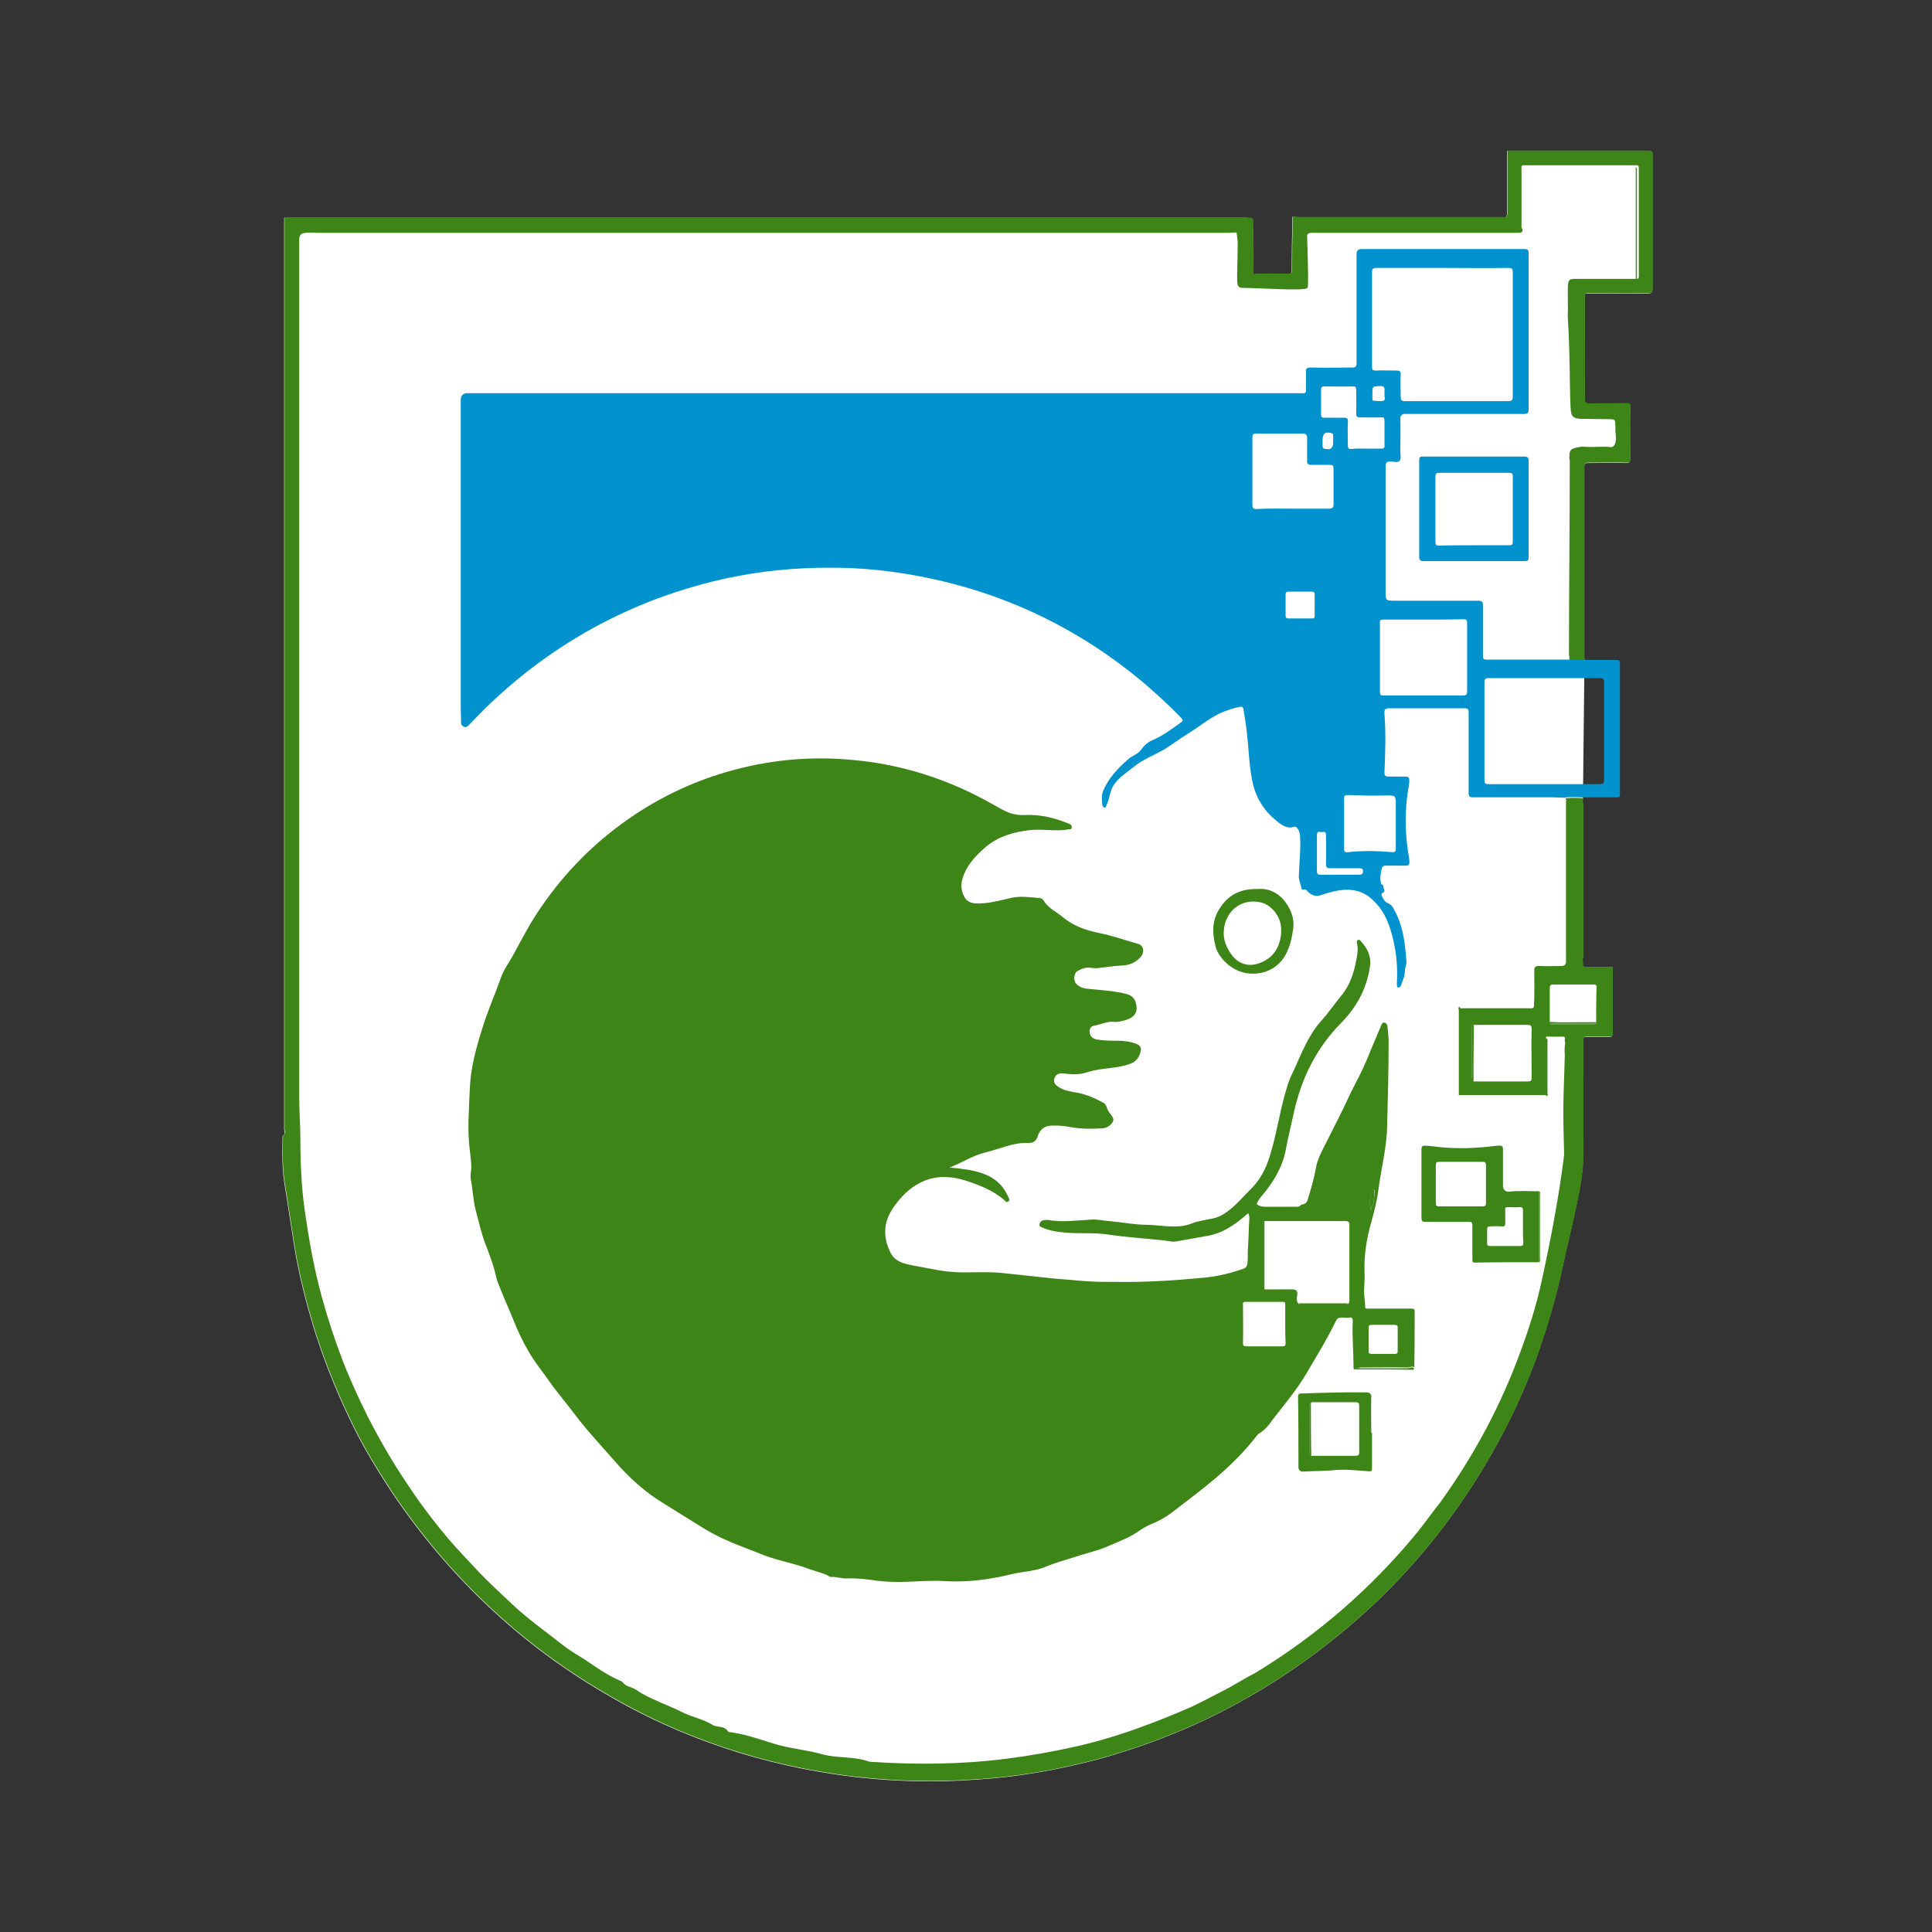 <?xml version="1.0" encoding="utf-8"?>
<!-- Generator: Adobe Illustrator 21.1.0, SVG Export Plug-In . SVG Version: 6.00 Build 0)  -->
<svg version="1.1" id="Layer_1" xmlns="http://www.w3.org/2000/svg" xmlns:xlink="http://www.w3.org/1999/xlink" x="0px" y="0px"
	 viewBox="0 0 512 512" style="enable-background:new 0 0 512 512;" xml:space="preserve">
<rect x="0" y="0" width="512" height="512" fill="#333333" stroke="none"/>
<style type="text/css">
	.st0{fill:#FFFFFF;}
	.st1{fill:#0292CE;}
	.st2{fill:#3D8517;}
</style>
<g>
	<path class="st0" d="M419.5,211.6c0,0.1,0,0.3-0.1,0.4c0,0-0.1,0.1-0.1,0.1c0,0.1,0.1,0.1,0.1,0.2c0,0.4,0.1,0.8,0.1,1.2
		c0,13.4,0,26.9,0,40.3c0,0,0,0,0,0c-0.3,0.9-0.7,1.7,0.2,2.5c2.5,0,5.1,0.1,7.6,0c0,0,0,0,0,0c0,5.9,0,11.7,0,17.6
		c0,0.8-0.3,1-1,0.9c-1.9,0-3.9,0-5.8,0c-0.7,0-1,0.1-1,0.9c0,10.3,0.1,20.7,0,31c0,4.9-1.1,9.6-2.1,14.3c-1,4.8-2.2,9.5-3.2,14.2
		c-1.8,8.6-4.3,17-7.3,25.3c-2.6,6.9-5.6,13.7-9.1,20.2c-4.5,8.5-9.7,16.6-15.5,24.2c-8.1,10.6-17.4,20.2-27.8,28.6
		c-8.2,6.7-16.9,12.6-26.2,17.7c-11.8,6.5-24.2,11.4-37.2,15c-10.5,2.8-21.2,4.7-32,5.4c-12.7,0.9-25.3,0.5-37.9-1.4
		c-11.5-1.7-22.7-4.5-33.6-8.5c-9.7-3.5-18.9-7.9-27.8-13.2c-11.9-7-22.8-15.3-32.7-25c-9.2-9-17.3-18.9-24.3-29.6
		c-3.3-5.1-6.5-10.4-9.2-15.9c-3.9-7.9-7.2-16-9.9-24.3c-2.1-6.7-3.9-13.5-5.2-20.4c-0.8-4.4-1.4-8.8-2.1-13.2
		c-0.3-1.9-0.6-3.8-0.9-5.7c-0.8-4.4-0.7-8.9-0.6-13.4c0.8-0.4,0.4-1.1,0.4-1.6c0-80.5,0-161.1,0-241.6c0,0,0-0.1,0.1-0.1
		c84.7,0,169.5,0,254.2,0c0.5-0.2,1.1,0.2,1.7,0.1c0.9,0.2,0.7,0.6,0.7,1.2c0.1,4.6,0.2,9.1,0.1,13.7c0,0,0,0.1,0.1,0
		c3.1-0.2,6.2-0.1,9.2-0.1c0.7,0,0.9-0.2,0.9-0.9c0-4.4,0.1-8.9,0.2-13.3c0-0.4-0.1-0.6,0-0.9c0.2-0.2,1.1,0.1,1.5,0.1
		c18,0,36,0,54,0c0.4,0,0.9,0.2,1.2-0.3c0.3-0.4,0.2-0.9,0.2-1.4c0-5.3,0-10.6,0-15.9c12.4,0,24.8,0,37.2,0c1,0,1.4,0.2,1.3,1.3
		c0,11.7,0,23.4,0,35.1c0,1.1-0.3,1.4-1.4,1.4c-5.1-0.1-10.3,0-15.4,0c-0.4,0-1.1-0.3-1.2,0.5c0,9.1,0.1,18.1,0,27.2
		c0,1.2,0.3,1.6,1.5,1.5c3.2-0.1,6.3,0,9.5-0.1c0.8,0,1.2,0.1,1.1,1.1c-0.1,4.5,0,9.1,0,13.6c0,0.8-0.2,1.1-1,1.1
		c-3.3-0.1-6.6,0-10,0c-1,0-1.2,0.3-1.2,1.2c0,16.2,0,32.4,0,48.7c0,0.5,0,0.9,0,1.4c0,0.7,0.1,0.6,0.1,1"/>
</g>
<g>
	<path class="st1" d="M122.1,187.5c0-1.3,0-2.6,0-3.9c0-25.9,0-51.9,0-77.8c0-0.9,0.7-1.6,1.6-1.6c73.6,0,147.3,0,220.9,0
		c0.2,0,0.3,0,0.5,0c0.7,0.1,1.1-0.1,1-1c-0.1-1.5,0.1-3,0-4.5c-0.1-1.1,0.3-1.3,1.3-1.3c3.6,0.1,7.3,0,10.9,0c1,0,1.2-0.3,1.2-1.2
		c0-9.7,0-19.3,0-29c0-0.7,0.5-1.2,1.2-1.2c14.4,0,28.8,0,43.2,0c1,0,1.2,0.2,1.2,1.2c0,13.8,0,27.6,0,41.3c0,1-0.3,1.2-1.3,1.2
		c-10.5,0-21.1,0-31.6,0c-0.6,0-1.1,0.5-1.1,1.1c0.1,2.9,0,5.8,0,8.8c0,0.9,0.3,1.9-0.2,2.5c-0.4,0.6-1.5,0.2-2.4,0.2
		c-1,0-1.3,0.3-1.3,1.4c0,11,0,22.1,0,33.1c0,2.3,0,2.4,2.4,2.4c7.4,0,14.8,0,22.2,0c0.9,0,1.2,0.3,1.2,1.2c0,4.4,0,8.9,0,13.3
		c0,0.7,0,1.1,0.9,1.1c7.1,0,14.2,0,21.3,0c1.3,0,2.6,0,3.9,0.1c0.1,0,0.2,0,0.3,0c3,0,5.9,0,8.9,0c0.7,0,1,0.1,1,0.9
		c0,11.5,0,23.1,0,34.6c0,0.8-0.2,0.9-0.9,0.9c-3,0-6,0-9,0c-1.6,0-3.2-0.2-4.8,0.1c-1,0-2.1-0.1-3.1-0.1c-7,0-14.1,0-21.1,0
		c-0.9,0-1.2-0.2-1.2-1.2c0-7.1,0-14.2,0-21.3c0-0.8-0.2-1.1-1-1.1c-6.7,0-13.4,0-20.1,0c-1,0-1.3,0.3-1.2,1.6
		c0.4,5.1,0.2,10.3,0,15.5c0,0.8,0.3,1,1.1,1c1.5,0,2.9,0,4.4,0c1.1,0,1.3,0.4,0.9,2.7c-1.1,6.2-1,12.6,0.1,18.8
		c0.3,1.9,0,2.1-0.9,2.1c-1.7,0-3.4,0-5.1,0c-0.5,0-1,0-1.2,0.7c-0.3,1.3-0.6,2.6-0.2,4c0.2,0.6,0.2,1.3-0.1,2
		c-0.4-0.3-0.3-0.6-0.3-0.9c0-0.4,0.1-0.8,0.5-0.8c0.4,0,0.5,0.3,0.5,0.6c0,0.6,0.8,1.2-0.3,1.7c-0.3,0.1-0.2,0.6,0,0.9
		c0.3,0.8,0.8,1.5,1.6,1.8c0.7,0.3,1.1,0.8,1.4,1.4c2.5,4.3,3.1,9.1,3.4,14c0.1,0.9-0.4,1.7-0.4,2.6c0,1.3-0.6,2.5-1,3.7
		c-0.1,0.3-0.3,0.6-0.7,0.6c-0.4,0-0.4-0.4-0.4-0.7c0-0.2,0-0.5,0-0.7c0.2-3.7-0.1-7.3-0.9-10.9c-0.9-3.9-2.1-7.5-5-10.4
		c-3.5-3.7-7.7-4.1-14.5-1.7c-1.4,0.5-2.7-0.4-3.7-1.5c-0.2-0.3-1.1,0.3-1.2-0.4c-0.2-1.1-0.7-2.1-0.7-3.2c0.1-3.6,0.6-7.3,0.3-10.9
		c-0.1-1.1-0.8-2.4-1.5-2.2c-1.9,0.6-3.3-0.4-4.5-1.4c-3.6-2.8-5.9-6.6-6.7-11.1c-0.8-4.2-0.9-8.5-1.4-12.8
		c-0.2-1.8-0.5-3.6-0.8-5.4c-0.1-0.5-0.1-1.3-0.9-1.1c-1.1,0.2-2.2,0.5-3.3,0.9c-4.1,1.3-7.2,4.2-10.7,6.3c-2.3,1.4-4.4,3.1-6.7,4.4
		c-2.5,1.4-5.2,2.4-7.5,4.3c-1.9,1.5-4,2.8-5.4,4.9c-1,1.6-1,3.5-1.8,5.1c-0.2,0.3-0.1,0.9-0.6,0.8c-0.5-0.1-0.5-0.5-0.6-0.9
		c-0.1-1.1-0.2-2.3,0.2-3.4c1.4-3.4,3.9-6.1,6.7-8.5c1-0.9,2.5-1.3,3.3-2.4c0.8-1.1,1.8-2.1,3-2.6c2.9-1.2,5.2-3,7.6-4.7
		c0.6-0.4,0.7-0.7,0.1-1.3c-3.2-3.3-6.6-6.4-10.1-9.4c-19.4-16.2-41.6-25.9-66.7-29.3c-8.8-1.2-17.7-1.3-26.5-0.7
		c-9.4,0.7-18.6,2.4-27.7,5.2c-8,2.4-15.7,5.6-23.1,9.5c-11.3,6-21.4,13.5-30.5,22.4c-1.3,1.3-2.6,2.7-3.9,4
		c-0.3,0.3-0.7,0.7-1.1,0.8c-0.6,0-1.2-0.6-1.2-1 M382.4,71c-5.9,0-11.7,0-17.6,0c-0.8,0-1.2,0.1-1.2,1.1c0,8.4,0,16.7,0,25.1
		c0,0.8,0.2,1,1,1c1.8-0.1,3.6,0,5.5,0c0.8,0,1.1,0.2,1.1,1c-0.1,2,0,4,0,5.9c0,0.9,0.1,1.2,1.1,1.2c9.1,0,18.3,0,27.4,0
		c1,0,1.2-0.3,1.2-1.2c0-11,0-21.9,0-32.9c0-1.1-0.3-1.2-1.3-1.2C393.9,71.1,388.2,71,382.4,71z M409.3,179.7c-4.9,0-9.9,0-14.8,0
		c-0.9,0-1.1,0.3-1.1,1.1c0,8.6,0,17.2,0,25.9c0,0.9,0.2,1.1,1.1,1.1c9.8,0,19.7,0,29.5,0c0.9,0,1.1-0.3,1.1-1.1
		c0-8.6,0-17.2,0-25.9c0-1-0.4-1.1-1.2-1.1C419,179.7,414.2,179.7,409.3,179.7z M377.3,164.2c-3.5,0-7,0-10.6,0
		c-0.7,0-1.1,0.1-1,0.9c0,6.1,0,12.2,0,18.3c0,0.7,0.2,0.9,0.9,0.9c7.1,0,14.2,0,21.2,0c0.8,0,1-0.3,1-1c0-6.1,0-12.1,0-18.2
		c0-0.8-0.2-1-1-1C384.4,164.2,380.8,164.2,377.3,164.2z M342.7,134.8C342.7,134.8,342.7,134.8,342.7,134.8c3.3,0,6.6,0,9.8,0
		c0.5,0,0.9-0.4,0.9-0.9c0-3.3,0-6.6,0-9.8c0-0.8-0.3-0.9-1-0.9c-1.7,0-3.4,0-5.1,0c-0.5,0-1-0.4-0.9-0.9c0-2.1,0-4.2,0-6.4
		c0-0.6-0.4-1-1-1c-4.2,0-8.3,0-12.5,0c-0.8,0-1,0.2-1,1c0,6,0,11.9,0,17.9c0,0.8,0.2,1.1,1.1,1.1
		C336.3,134.7,339.5,134.8,342.7,134.8z M369.9,218.5c0-1.7,0-3.3,0-5c0-2.8,0-2.7-2.7-2.7c-3.4,0.1-6.7,0-10.1-0.1
		c-0.6,0-0.9,0.1-0.9,0.8c0,4.5,0,9,0,13.5c0,0.8,0.3,1,1.4,0.8c3.7-0.4,7.4-0.3,11,0c1.1,0.1,1.3-0.1,1.3-0.9
		C369.9,222.8,369.9,220.6,369.9,218.5z M362.1,118.9c1.3,0,2.6,0,3.9,0c0.7,0,1-0.2,0.9-0.9c0-2.2,0-4.4,0-6.5c0-0.7-0.2-1-0.9-0.9
		c-1.9,0.1-3.7,0-5.6,0c-0.8,0-1-0.2-1-1c0.1-2.1,0-4.1,0-6.2c0-0.7-0.1-1.1-1-1c-2.5,0.1-4.9,0-7.4,0c-0.7,0-0.9,0.2-0.9,0.9
		c0,2.2,0,4.4,0,6.5c0,0.8,0.3,0.9,1,0.9c1.7,0,3.3,0,5,0c0.9,0,1.2,0.2,1.1,1.1c-0.1,2.1,0,4.2,0,6.3c0,0.7,0.2,0.9,0.9,0.9
		C359.5,118.8,360.8,118.9,362.1,118.9z M344.5,163.9c1,0,2.1,0,3.1,0c0.6,0,0.8-0.1,0.8-0.7c0-1.9,0-3.7,0-5.6
		c0-0.5-0.1-0.8-0.7-0.8c-2.1,0-4.1,0-6.2,0c-0.6,0-0.8,0.2-0.8,0.7c0,1.9,0,3.7,0,5.6c0,0.7,0.3,0.8,0.8,0.8
		C342.6,163.9,343.6,163.9,344.5,163.9z M355,231.8c1.7,0,3.5,0,5.2,0c0.7,0,1-0.2,1-0.9c0-0.7-0.3-0.8-0.9-0.8c-2.6,0-5.1,0-7.7,0
		c-1,0-1.2-0.3-1.2-1.3c0.1-2.5,0-5,0-7.5c0-0.9-0.4-0.9-1-0.8c-0.5,0.1-1.4-0.5-1.4,0.8c0,3.2,0,6.4,0,9.6c0,0.7,0.2,0.9,0.9,0.9
		C351.5,231.8,353.2,231.8,355,231.8z M353.3,116.8c0-0.5,0-0.9,0-1.4c0-0.3-0.1-0.5-0.4-0.6c-1.7-0.5-2.4,0.1-2.4,1.8
		c0,0.6,0,1.1,0,1.7c0,0.3,0.1,0.5,0.4,0.6c1.7,0.4,2.4,0,2.4-1.8C353.3,117,353.3,116.9,353.3,116.8z M366.9,104.4
		c0-0.4,0-0.6,0-0.9c0.1-0.9-0.2-1.2-1.1-1.2c-2.1,0.1-2.1,0-2.1,2.1c0,0.4,0,0.9,0,1.3c0,0.2,0,0.5,0.4,0.5c0.9,0,1.9,0.3,2.7-0.1
		C367.2,105.9,366.8,105,366.9,104.4z"/>
	<path class="st2" d="M327.7,61.6c-0.6,0-1.4,0.1-2,0.1c-80.5,0-161,0-241.5,0c-1.1,0-2.1-0.1-3.2,0c-1.2,0.1-1.7,0.6-1.7,1.8
		c0,1.5,0,3,0,4.5c0,74.3,0,148.5,0,222.8c0,3.7,0.3,7.5,0.3,11.2c0,6.4,0.3,12.8,1.2,19.1c1.1,7.5,2.4,15,4.4,22.3
		c1.6,5.9,3.5,11.7,5.7,17.4c1.4,3.6,3,7.2,4.7,10.8c2.3,4.9,4.9,9.7,7.7,14.4c2.3,3.9,4.9,7.7,7.5,11.5c2.6,3.6,5.3,7.1,8.1,10.4
		c2.6,3,5.3,5.8,8,8.7c2.8,2.9,5.8,5.7,8.8,8.5c4.2,4,9,7.3,13.5,10.9c1.8,1.4,3.7,2.5,5.6,3.7c3,2,5.9,4.1,9.3,5.6
		c0.3,0.1,0.7,0.3,0.9,0.5c0.6,0.8,1.4,1.1,2.3,1.4c0.5,0.2,1,0.4,1.4,0.7c2,1.4,4.2,2.3,6.4,3.3c2,0.9,4.1,1.7,6,2.7
		c2.5,1.2,5.3,1.7,7.7,3.2c1.3,0.8,3.1,0.1,4.2,1.8c0,0.1,0.1,0.1,0.2,0.1c4.1,0.5,8,1.9,11.9,3.1c4.2,1.3,8.6,1.6,12.8,2.8
		c4,1.1,8.4,0.5,12.3,1.9c0.2,0.1,0.4,0.1,0.6,0.1c12,0.8,23.9,0.7,35.8-0.8c6.3-0.8,12.5-1.9,18.7-3.3c5.7-1.3,11.3-3,16.8-5
		c4.7-1.7,9.2-3.5,13.7-5.5c2.6-1.2,5.1-2.6,7.7-3.9c3.1-1.5,5.9-3.4,8.9-4.9c0.2-0.1,0.3-0.2,0.5-0.3c16.4-10,30.6-22.4,42.6-37
		c2.2-2.7,4.1-5.5,6.3-8.2c0.1-0.1,0.1-0.2,0.2-0.3c8.8-12.3,15.8-25.4,20.9-39.4c2.3-6.2,4.3-12.5,5.7-19c2.4-11,4.5-22,5.9-33.1
		c0-0.2,0-0.4,0-0.6c-0.2-9.9-0.4-9.1,0.2-26.2c-0.1-0.1-0.1-2.7,0.1-2.7c-0.1-1.3-0.2-1-0.1-1.3c0.1-0.6-0.1-0.7-0.7-0.7
		c-1.3,0.1-2.5,0-3.8,0c-0.8-0.1-0.4,0.5-0.4,0.8c0,4.5,0,9,0,13.5c0,0.4-0.2,0.8,0.4,1c-0.2,0.5-0.6,0.2-0.9,0.2
		c-7.6,0-15.1,0-22.7,0c0,0,0,0,0,0c0-7.5,0-15,0-22.5c0-0.3-0.3-0.7,0.2-0.9c0.2,0.6,0.6,0.4,1,0.4c5.9,0,11.8,0,17.7,0
		c0.4,0,0.8,0.1,1-0.4c0.2-3.2,0.1-6.3,0.1-9.5c0-1.1,0.3-1.3,1.3-1.3c1.9,0.1,3.9,0,5.8,0c0.9,0,1.3-0.3,1.3-1.3c0-14,0-28,0-42
		c0-0.4,0.2-0.8-0.2-1.1c1.6-0.3,3.2-0.1,4.8-0.1c0,0.1,0,0.3-0.1,0.4c0,0-0.1,0.1-0.1,0.1c0,0.1,0.1,0.1,0.1,0.2
		c0,0.4,0.1,0.8,0.1,1.2c0,13.4,0,26.9,0,40.3c0,0,0,0,0,0c-0.3,0.9-0.7,1.7,0.2,2.5c2.5,0,5.1,0.1,7.6,0c0,0,0,0,0,0
		c0,5.9,0,11.7,0,17.6c0,0.8-0.3,1-1,0.9c-1.9,0-3.9,0-5.8,0c-0.7,0-1,0.1-1,0.9c0,10.3,0.1,20.7,0,31c0,4.9-1.1,9.6-2.1,14.3
		c-1,4.8-2.2,9.5-3.2,14.2c-1.8,8.6-4.3,17-7.3,25.3c-2.6,6.9-5.6,13.7-9.1,20.2c-4.5,8.5-9.7,16.6-15.5,24.2
		c-8.1,10.6-17.4,20.2-27.8,28.6c-8.2,6.7-16.9,12.6-26.2,17.7c-11.8,6.5-24.2,11.4-37.2,15c-10.5,2.8-21.2,4.7-32,5.4
		c-12.7,0.9-25.3,0.5-37.9-1.4c-11.5-1.7-22.7-4.5-33.6-8.5c-9.7-3.5-18.9-7.9-27.8-13.2c-11.9-7-22.8-15.3-32.7-25
		c-9.2-9-17.3-18.9-24.3-29.6c-3.3-5.1-6.5-10.4-9.2-15.9c-3.9-7.9-7.2-16-9.9-24.3c-2.1-6.7-3.9-13.5-5.2-20.4
		c-0.8-4.4-1.4-8.8-2.1-13.2c-0.3-1.9-0.6-3.8-0.9-5.7c-0.8-4.4-0.7-8.9-0.6-13.4c0.8-0.4,0.4-1.1,0.4-1.6c0-80.5,0-161.1,0-241.6
		c0,0,0-0.1,0.1-0.1c84.7,0,169.5,0,254.2,0c0.5-0.2,1.1,0.2,1.7,0.1c0.9,0.2,0.7,0.6,0.7,1.2c0.1,4.6,0.2,9.1,0.1,13.7
		c0,0,0,0.1,0.1,0c3.1-0.2,6.2-0.1,9.2-0.1c0.7,0,0.9-0.2,0.9-0.9c0-4.4,0.1-8.9,0.2-13.3c0-0.4-0.1-0.6,0-0.9
		c0.2-0.2,1.1,0.1,1.5,0.1c18,0,36,0,54,0c0.4,0,0.9,0.2,1.2-0.3c0.3-0.4,0.2-0.9,0.2-1.4c0-5.3,0-10.6,0-15.9c12.4,0,24.8,0,37.2,0
		c1,0,1.4,0.2,1.3,1.3c0,11.7,0,23.4,0,35.1c0,1.1-0.3,1.4-1.4,1.4c-5.1-0.1-10.3,0-15.4,0c-0.4,0-1.1-0.3-1.2,0.5
		c0,9.1,0.1,18.1,0,27.2c0,1.2,0.3,1.6,1.5,1.5c3.2-0.1,6.3,0,9.5-0.1c0.8,0,1.2,0.1,1.1,1.1c-0.1,4.5,0,9.1,0,13.6
		c0,0.8-0.2,1.1-1,1.1c-3.3-0.1-6.6,0-10,0c-1,0-1.2,0.3-1.2,1.2c0,16.2,0,32.4,0,48.7c0,0.5,0,0.9,0,1.4c0,0.7,0.1,0.6,0.1,1
		c-1.3,0-2.8,0-4.1,0c0-0.3,0-0.5,0-0.7c-0.1-1.1-0.1-0.7-0.1-1.1c0-17,0.2-34,0.2-51c0-0.4-0.2-0.6-0.1-1.1c0-1,0.1-1.9,1.2-2.2
		c1-0.3,2-0.5,3-0.4c2.3,0.2,4.6-0.2,6.9,0.1c0.6-0.1,1.4-0.6,1.2-3.1c0-0.2-0.1-0.8-0.1-1.1c0-3.1,0-3.1-1.1-3.2
		c-2.5,0-4.9-0.1-7.4-0.1c-2.6,0-3.3-0.3-3.4-3.3c-0.3-7.8-0.1-13.5-0.7-23.3c-0.1-0.6,0.1-3,0-3.8c0-6.8-0.4-6.7,2.6-6.7
		c5.3,0,10.6,0,15.9,0c0.4-0.2,0.3-0.6,0.3-0.9c0-9.4,0-18.8,0-28.2c0-0.4,0.1-0.8-0.4-1c-10.1,0-20.2,0-30.3,0
		c-0.6,0.2-0.4,0.7-0.4,1.1c0,4.9,0,9.8,0,14.6c0,0.4-0.1,0.9,0.3,1.2c0.1,1.1-0.7,1-1.3,1c-2.1,0-4.3,0-6.4,0c-16,0-32.1,0-48.1,0
		c-1,0-1.4,0.3-1.3,1.2c0.2,5.2,0,0,0.2,6.9c0,0.2,0.2,6.1-0.1,6.5c-0.7,0.9-12.9,0-16.8,0c-2.6,0-1.7-0.5-1.7-12.5 M423,271
		c0-3.1,0-6.2,0.1-9.4c0-0.8-0.5-0.7-1-0.7c-3.5,0-7,0-10.4,0c-0.8,0-1,0.2-1,1c0,3,0,6,0,9c0.1,0.7,0.6,0.5,1,0.5
		c3.5,0,6.9,0,10.4,0C422.4,271.4,422.8,271.5,423,271z M390.6,286.6c4.7,0,9.5,0,14.2,0c0.8,0,1.1-0.1,1.1-1c0-4.3-0.1-8.6,0-12.9
		c0-1-0.3-1.1-1.2-1.1c-4.7,0-9.4,0-14.1,0c-0.6,0.1-0.5,0.5-0.5,0.9c0,4.4,0,8.7,0,13.1C390.2,286,390.1,286.5,390.6,286.6z"/>
	<path class="st2" d="M419.6,256.6c-0.9-0.7-0.5-1.6-0.2-2.4C419.6,255,419.5,255.8,419.6,256.6z"/>
	<path class="st2" d="M419.3,212.6c0-0.1-0.1-0.1-0.1-0.2c0,0,0.1,0,0.1-0.1C419.4,212.5,419.4,212.6,419.3,212.6z"/>
	<path class="st2" d="M386.6,267.4c6.6,0,13.1,0,19.7,0c-0.2,0.5-0.6,0.4-1,0.4c-5.9,0-11.8,0-17.7,0
		C387.2,267.7,386.7,268,386.6,267.4z"/>
	<path class="st2" d="M410.1,275.3c0,4.6,0,9.3,0,13.9c0,0.4,0,0.9,0,1.3c-0.6-0.2-0.4-0.6-0.4-1c0-4.5,0-9,0-13.5
		C409.6,275.9,409.2,275.2,410.1,275.3z"/>
	<path class="st2" d="M433.5,74.4c0-9.8,0-19.5,0-29.3c0-0.3,0-0.6-0.1-0.8c0.5,0.2,0.4,0.6,0.4,1c0,9.4,0,18.8,0,28.2
		C433.8,73.8,434,74.2,433.5,74.4z"/>
	<path class="st2" d="M390.6,271.6c0,3.3-0.1,6.6-0.1,9.9c0,1.7,0,3.4,0,5.1c-0.6-0.1-0.4-0.6-0.4-1c0-4.4,0-8.7,0-13.1
		C390.1,272.1,390,271.6,390.6,271.6z"/>
	<path class="st2" d="M410.6,270.8c2.6,0.2,5.2,0.1,7.8,0.1c1.5,0,3.1,0,4.6,0c-0.2,0.5-0.6,0.4-1,0.4c-3.5,0-6.9,0-10.4,0
		C411.2,271.3,410.7,271.5,410.6,270.8z"/>
	<path class="st2" d="M403.1,44.2c0,5,0,9.9,0,14.9c0,0.7,0,1.3-0.1,2c-0.5-0.3-0.3-0.8-0.3-1.2c0-4.9,0-9.8,0-14.6
		C402.7,44.9,402.5,44.4,403.1,44.2z"/>
	<path class="st2" d="M359.3,362.9c-0.7,0.1-0.6-0.3-0.6-0.7c0-4-0.4-8-0.2-12c0-0.9-0.2-1.2-1.1-1c-0.3,0.1-0.6,0-0.8,0
		c-2.2-0.1-2.1-0.1-3.1,1.9c-2.2,4.5-4.8,8.6-7.3,12.9c-2.6,4.4-5.9,8.3-9,12.3c-0.9,1.3-1.9,2.6-3.4,3.5c-0.4,0.2-0.7,0.6-1,1
		c-3.1,4-6.7,7.5-10.5,10.8c-3.8,3.2-7.8,6.2-11.7,9.2c-1.7,1.3-3.5,2.3-5.5,3.1c-1.3,0.5-2.5,1.3-3.7,2.1c-2.5,1.7-5.4,2.7-8.1,3.9
		c-2.6,1.1-5.4,1.7-8.1,2.6c-2.7,0.9-5.5,1.6-8.1,2.7c-1.9,0.8-3.9,1.1-5.9,1.4c-2.4,0.3-4.6,1-6.9,1.4c-4.7,0.9-9.4,1.3-14.2,1
		c-3.4-0.2-6.8,0.1-10.2,0.2c-2.5,0.1-5,0-7.6-0.3c-2.5-0.4-5.1-0.7-7.7-0.6c-1.5,0.1-2.9-0.5-4.4-0.4c-0.4,0-0.8-0.4-1.3-0.6
		c-1.5-0.6-3-1-4.5-1.5c-3.8-1.5-7.9-2.1-11.8-3.6c-4.7-1.9-9.5-3.5-13.9-5.9c-2-1.1-3.8-2.3-5.8-3.5c-2.3-1.4-4.6-2.9-6.9-4.3
		c-5-3-9.3-6.9-13.1-11.3c-3.3-3.8-6.8-7.5-9.9-11.5c-1.6-2.1-3.3-4.3-5-6.4c-1.7-2.1-3.2-4.4-4.8-6.5c-2.9-3.8-5.1-8-6.9-12.4
		c-1.4-3.5-3-7-4.4-10.6c-0.4-1.1-0.6-2.3-0.9-3.4c-0.7-2.4-1.6-4.8-2.5-7.1c-1-2.7-1.6-5.6-2.4-8.4c-0.7-2.7-0.8-5.5-1.3-8.2
		c-0.2-1,0-2,0.1-3.1c0-1.6-0.2-3.2-0.4-4.8c-0.7-5.4-0.2-10.8,0-16.2c0.2-5.4,1.6-10.6,3.2-15.7c1.4-4.7,3.4-9.1,5-13.7
		c0.8-2.3,2.3-4.2,3.4-6.3c2.3-4.2,4.5-8.5,7.3-12.5c6.3-9.2,14-17,23.2-23.4c7.9-5.5,16.6-9.7,25.9-12.4
		c10.9-3.2,22.1-4.3,33.5-3.2c11.4,1,22.3,4.2,32.5,9.3c2.4,1.2,4.8,2.6,7.2,3.9c1.8,1,3.8,1.5,5.9,1.4c3.8-0.2,7.4,0.6,10.9,2
		c0.3,0.1,0.7,0.2,1,0.4c0.4,0.2,0.6,0.5,0.5,1c-0.1,0.5-0.5,0.3-0.9,0.4c-3.4,0.6-6.9-0.2-10.3,0.2c-4.3,0.5-8.3,1.7-11.5,4.4
		c-2.8,2.4-5.5,5.2-6.4,9.1c-0.3,1.6,0,3.1,0.8,4.4c0.5,0.9,1.5,1.4,2.7,1.5c3.4,0.2,6.6-0.8,9.8-1.5c2.4-0.5,4.9-0.1,7.3,0.1
		c0.5,0,0.8,0.3,1.1,0.7c1.2,2,3.3,2.9,5,4.3c2.8,2.4,6.3,3.6,9.9,4.3c3.4,0.7,6.7,1.9,10,2.8c1.6,0.4,1.9,2.2,0.8,3.5
		c-1.5,1.7-3.4,2.3-5.5,2.3c-1.8,0.1-3.6,0.4-5.4,0.6c-0.7,0.1-1.4,0.1-2.1,0c-1.4-0.3-2.6,0.2-3.7,0.8c-1.1,0.6-1.2,2.7-0.3,3.5
		c0.7,0.7,1.6,1.1,2.6,1.2c3.6,0.4,7.3,0.5,10.9,1.5c0.9,0.3,1.6,0.8,2,1.7c1,2.6,0.2,4.3-2.4,5.1c-1,0.3-2.1,0.6-3.1,0.5
		c-1.9-0.2-3.5,0.7-5.3,1c-1.1,0.2-1.4,1.1-1.2,2c0.2,1.1,1,1.5,2,1.7c1.7,0.3,3.5,0.3,5.2,0.3c1.8,0,3.6,0.2,5.3,0.9
		c0.9,0.4,1.2,1,1,1.9c-0.4,1.6-1.2,2.8-3,3.4c-3.5,1.2-7.2,1-10.7,2c-0.6,0.2-1.2,0.4-1.8,0.5c-1.6,0.3-3.1,0.2-4.7,0
		c-1.3-0.2-2.2,0.1-2.6,1.1c-0.4,1-0.1,1.8,1.1,2.5c1.5,1,3.3,1.2,5,1.5c2.5,0.5,4.7,1.5,6.9,2.7c0.3,0.2,0.5,0.5,0.7,0.9
		c0.2,0.6,0.5,1.3,0.9,1.8c0.5,0.7,1.3,1.5,0.8,2.3c-0.5,0.9-1.5,1.6-2.6,1.7c-2.8,0.2-5.7,0.2-8.5-0.3c-1.7-0.3-3.4-0.5-5.1-0.4
		c-2,0-3.2,1.2-3.7,2.8c-0.4,1.4-1.3,1.8-2.4,1.8c-4.2-0.2-7.9,1.7-11.8,2.6c-3.2,0.8-5.9,2.7-9.2,3.9c3.1,0.3,5.9,0.6,8.6,1.5
		c3.3,1.1,5.6,3.1,7,6.3c0.2,0.4,0.5,0.9,0,1.2c-0.5,0.4-0.8-0.1-1.1-0.4c-3-2.6-6.7-4-10.4-5.2c-3-0.9-5.9-1.2-8.8-0.5
		c-3.6,0.9-6.4,3-8.8,5.9c-1.4,1.7-2.6,3.5-3.2,5.7c-0.7,2.8-0.2,5.5,1.1,8.1c1.3,2.5,3.7,2.9,6.1,3.4c3.1,0.5,6.2,1.3,9.4,1.6
		c1.2,0.1,2.4,0.2,3.5,0.2c3.7,0,7.4-0.2,11,0.2c3.1,0.3,6.2,0.7,9.3,1c2.1,0.2,4.2,0.5,6.2,0.6c3.6,0.3,7.2,0.7,10.9,0.7
		c4.2,0,8.4,0.1,12.6-0.1c5-0.2,10-0.6,15-1.1c3.3-0.4,6.5-1.2,9.6-2.3c0.5-0.2,0.8-0.5,0.9-1c0.3-1.3,0.1-2.6,0.2-3.9
		c0.2-2.8,0.2-5.7,0.4-8.5c0-0.4-0.1-0.8-0.3-1.3c-1.1,0.9-2.1,1.8-3.2,2.6c-2.3,1.6-4.6,2.9-7.5,3.4c-2.8,0.5-5.7,1-8.5,1.5
		c-0.9,0.2-2.2-0.2-3.3-0.3c-4.8-0.5-9.6-0.8-14.4-1.5c-4.3-0.7-8.7-0.1-13-0.7c-1.6-0.2-3.2-0.5-4.7-1.2c-0.3-0.2-0.9-0.2-0.7-0.9
		c0.1-0.5,0.4-0.9,0.9-1c0.4-0.1,0.9-0.1,1.3-0.1c3.9,0.7,7.7,0.1,11.6-0.1c1.6-0.1,3.1,0.3,4.6,0.4c3.5,0.3,6.9,1,10.4,1
		c3,0.1,5.9,0.7,9,0.3c0.9-0.1,1.8-0.4,2.6-0.7c2-0.8,4.2-0.9,6.3-1.5c2.2-0.7,3.9-2.2,5.5-3.7c1.3-1.3,2.6-2.7,3.9-4
		c2.7-2.7,4.2-6,5.2-9.6c1.7-5.7,2.5-11.7,4.3-17.4c0.4-1.4,1-2.8,1.7-4.2c2.1-4.6,3.9-9.4,7.3-13.2c1.8-2,3.3-4.2,5-6.3
		c2.1-2.4,3.3-5.2,4-8.3c0.4-2,1-4,0.5-6.1c-0.1-0.3,0-0.7,0.3-0.8c0.4-0.2,0.6,0.2,0.8,0.4c1.9,2,2.8,4.3,2.3,7
		c-0.9,5.6-3.5,10.4-7.4,14.4c-6.7,6.7-10.7,14.8-12.7,23.9c-0.7,3.2-1.5,6.4-2.1,9.6c-0.9,5.1-3.6,9.3-6.9,13.1
		c-0.4,0.5-0.6,1.1-0.9,1.6c1,0.8,2,0.7,3.1,0.7c2.6,0,5.2,0,7.8,0c0.6,0,0.7-0.5,1.2-0.6c0.8-0.1,1.3-0.6,1.5-1.4
		c0.8-2.7,1.6-5.3,2.1-8.1c0.4-2.5,1.6-4.6,2.7-6.8c2-4,4.1-8,6-12.1c0.8-1.8,1.8-3.6,2.7-5.4c1.3-2.5,2.4-5.2,3.5-7.9
		c0.8-1.9,1.6-3.8,2.4-5.7c0.2-0.4,0.3-0.9,0.9-0.8c0.5,0.1,0.8,0.6,0.8,1.1c0.1,1.3,0.3,2.6,0.3,3.9c0,7.5-0.2,15-0.4,22.5
		c-0.1,5.7-1.6,11.2-2.3,16.8c-0.4,2.9-1.1,5.7-1.9,8.6c-1.2,4.2-1.9,8.5-1.8,12.8c0.1,1.7,0,3.3-0.1,5c-0.1,1.6,0.2,2.1,0.3,4.7
		c-0.1,0.4,0.3,0.4,0.6,0.4c0.6,0,1.3,0,1.9,0c3.2,0,6.5,0,9.7,0c0.6,0,0.9,0,0.9,0.8c0,4.9,0,9.9-0.1,14.8c-0.6-0.5-1.1,0-1.7,0
		c-4.2-0.1-8.4,0-12.6,0C360,362.6,359.5,362.3,359.3,362.9z M335.2,323.6c-0.6,0.1-0.4,0.6-0.4,1c0,5.4,0,10.8,0,16.1
		c0,0.4-0.1,0.8,0.4,1c2.4,0,4.8,0,7.2,0c1,0,1.5,0.3,1.4,1.4c-0.1,0.7-0.3,1.6,0.2,2.3c0.2,0.4,0.6,0.3,1,0.3c3.8,0,7.6,0,11.4,0
		c0.3,0,0.7,0.1,1-0.3c0.3-0.3,0.2-0.8,0.2-1.1c0-6.5,0-13.1,0-19.6c0-0.9-0.2-1.1-1.1-1.1C349.4,323.6,342.3,323.6,335.2,323.6z
		 M340.6,350.9C340.6,350.9,340.6,350.9,340.6,350.9c0-1.7,0-3.5,0-5.2c0-0.6-0.2-0.7-0.7-0.7c-3.2,0-6.5,0-9.7,0
		c-0.6,0-0.9,0.1-0.8,0.8c0,3.4,0.1,6.7,0,10.1c0,0.7,0.2,0.9,0.9,0.9c3.2,0,6.3,0,9.5,0c0.7,0,0.9-0.2,0.9-0.9
		C340.6,354.2,340.6,352.6,340.6,350.9z M366.6,351.1c-1,0-2.1,0-3.1,0c-0.5,0-0.8,0.1-0.8,0.7c0,2.1,0,4.1,0,6.2
		c0,0.5,0.1,0.8,0.7,0.8c2.1,0,4.1,0,6.2,0c0.5,0,0.8-0.1,0.8-0.7c0-2.1,0-4.1,0-6.2c0-0.7-0.3-0.8-0.8-0.8
		C368.6,351.1,367.6,351.1,366.6,351.1z M363.3,320.8c0.7-1.6,0.9-3.3,1-5.1c0-0.2-0.1-0.4-0.3-0.4c-0.2,0-0.3,0.2-0.4,0.3
		C362.9,317.4,363,319.1,363.3,320.8z"/>
	<path class="st2" d="M407.8,334.5c-5.6,0-11.2,0-16.9,0.1c-0.7,0-0.7-0.3-0.7-0.9c0-3,0-6,0-9c0-0.8-0.3-0.9-0.9-0.9
		c-3.9,0-7.8,0-11.6,0c-0.8,0-1-0.3-1-1c0-6.1,0-12.1,0-18.2c0-1,0.3-1.1,2.2-0.9c3.7,0.5,7.5,0.7,11.3,0.5c7.1-0.3,8.1-1.4,8.1,0.4
		c0,3.2,0,6.5,0,9.7c0,0.9,0.7,1.6,1.6,1.5c2.6-0.3,5.2-0.1,7.9-0.1C407.8,322,407.8,328.2,407.8,334.5z M387.2,307.9
		c-1.9,0-3.9,0-5.8,0c-0.7,0-0.9,0.2-0.9,0.9c0,3.3,0,6.6,0,10c0,0.7,0.2,0.9,0.9,0.9c3.8,0,7.7,0,11.5,0c0.7,0,0.9-0.2,0.9-0.9
		c0-3.3,0-6.6,0-10c0-0.7-0.2-0.9-0.9-0.9C391,307.9,389.1,307.9,387.2,307.9z M403.6,325.1c0-1.4,0-2.8,0-4.3
		c0-0.6-0.1-0.9-0.8-0.9c-1.1,0.1-2.1,0-3.2,0c-0.6,0-0.8,0.2-0.7,0.7c0,1.1,0,2.2,0,3.3c0.1,0.9-0.1,1.2-1.1,1.1
		c-0.9-0.1-1.9,0-2.8,0c-0.6,0-0.9,0.1-0.9,0.8c0,1.2,0,2.5,0,3.7c0,0.6,0.2,0.7,0.8,0.7c2.7,0,5.3,0,8,0c0.7,0,0.8-0.3,0.8-0.9
		C403.6,328,403.6,326.5,403.6,325.1z"/>
	<path class="st1" d="M390.6,121c4.4,0,8.9,0,13.3,0c0.9,0,1.2,0.2,1.2,1.1c0,8.5,0,17,0,25.5c0,0.9-0.2,1.1-1.1,1.1
		c-8.9,0-17.8,0-26.7,0c-0.8,0-1.2-0.2-1.2-1.1c0-8.5,0-17.1,0-25.6c0-0.8,0.2-1.1,1.1-1C381.7,121,386.2,121,390.6,121z
		 M390.6,144.5c3.1,0,6.2,0,9.3,0c0.7,0,1-0.1,1-0.9c0-5.8,0-11.6,0-17.4c0-0.7-0.2-0.9-0.9-0.9c-6.2,0-12.4,0-18.6,0
		c-0.8,0-1,0.3-1,1c0,5.8,0,11.6,0,17.3c0,0.8,0.2,1,1,1C384.4,144.5,387.5,144.5,390.6,144.5z"/>
	<path class="st2" d="M363.6,379.7c0,3.1,0,6.3,0,9.4c0,0.8-0.3,0.9-1,0.8c-3-0.2-6-0.6-9-0.3c-2.8,0.3-5.6,0.2-8.4,0.4
		c-0.6,0-1.1-0.5-1.1-1.1c0-6.2,0-12.5-0.1-18.7c0-0.6,0.1-0.9,0.8-0.9c5.8-0.2,11.7-0.4,17.5-0.3c0.7,0,1.2,0.6,1.1,1.2
		c-0.1,3.2,0,6.3,0,9.5C363.5,379.7,363.5,379.7,363.6,379.7z M347.5,385.8c3.9,0,7.8,0,11.6,0c0.8,0,1.1-0.1,1.1-1
		c0-4.1,0-8.2,0-12.2c0-0.8-0.2-1-1-1c-3.6,0-7.2,0-10.8,0c-0.3,0-0.7-0.1-1,0.2c-0.4,0.2-0.3,0.5-0.3,0.8c0,4.1,0,8.2,0,12.3
		C347.1,385.3,347.1,385.7,347.5,385.8z"/>
	<path class="st2" d="M333.3,235.6c3.2-0.3,6.3,1.3,8.2,4.8c1,1.8,1.5,3.6,1.2,5.8c-0.3,2.1-0.7,4.1-1.6,6c-1.8,4-5.5,6.1-9.9,5.8
		c-4.7-0.3-8.4-4.3-9.1-7.3c-0.9-3.6-0.9-7.1,1.3-10.2C325.5,237.3,328.5,235.5,333.3,235.6z M324.3,247.3c0,2.1,0.8,3.9,2,5.6
		c2.1,2.9,5.1,3.5,8.3,2c3.9-1.8,5.1-5.6,4.9-9.1c-0.2-3.2-2.8-6.2-5.6-6.7C328.7,238,324.3,241.8,324.3,247.3z"/>
	<path class="st2" d="M359.3,362.9c0.2-0.6,0.7-0.3,1.1-0.3c4.2,0,8.4,0,12.6,0c0.6,0,1.1-0.5,1.7,0c0.1,0.4-0.2,0.4-0.5,0.4
		C369.2,362.9,364.2,362.9,359.3,362.9z"/>
	<path class="st2" d="M407.8,334.5c0-6.3,0-12.5,0-18.8c0.5,0.1,0.3,0.6,0.3,0.9c0,5.7,0,11.4,0,17
		C408.1,333.9,408.3,334.4,407.8,334.5z"/>
	<path class="st2" d="M343.1,319.4C343.2,319.4,343.2,319.3,343.1,319.4c0.1,0,0.1,0,0.2,0.1c0,0,0,0-0.1,0.1
		C343.2,319.5,343.2,319.4,343.1,319.4z"/>
	<path class="st2" d="M335.1,323.6c0,6,0,12,0,18.1c-0.6-0.1-0.4-0.6-0.4-1c0-5.4,0-10.8,0-16.1
		C334.7,324.2,334.6,323.7,335.1,323.6z"/>
	<path class="st2" d="M363.3,320.8c-0.3-1.7-0.4-3.5,0.2-5.2c0.1-0.2,0.2-0.4,0.4-0.3c0.2,0,0.3,0.2,0.3,0.4
		C364.2,317.5,364,319.2,363.3,320.8z"/>
	<path class="st2" d="M344,345.4c4.4,0,8.9,0,13.3,0c-0.3,0.4-0.6,0.3-1,0.3c-3.8,0-7.6,0-11.4,0C344.6,345.7,344.3,345.8,344,345.4
		z"/>
	<path class="st2" d="M347.4,371.8c0,4.7,0,9.3,0.1,14c-0.5-0.2-0.4-0.5-0.4-0.9c0-4.1,0-8.2,0-12.3
		C347.1,372.3,347.1,372,347.4,371.8z"/>
</g>
</svg>
